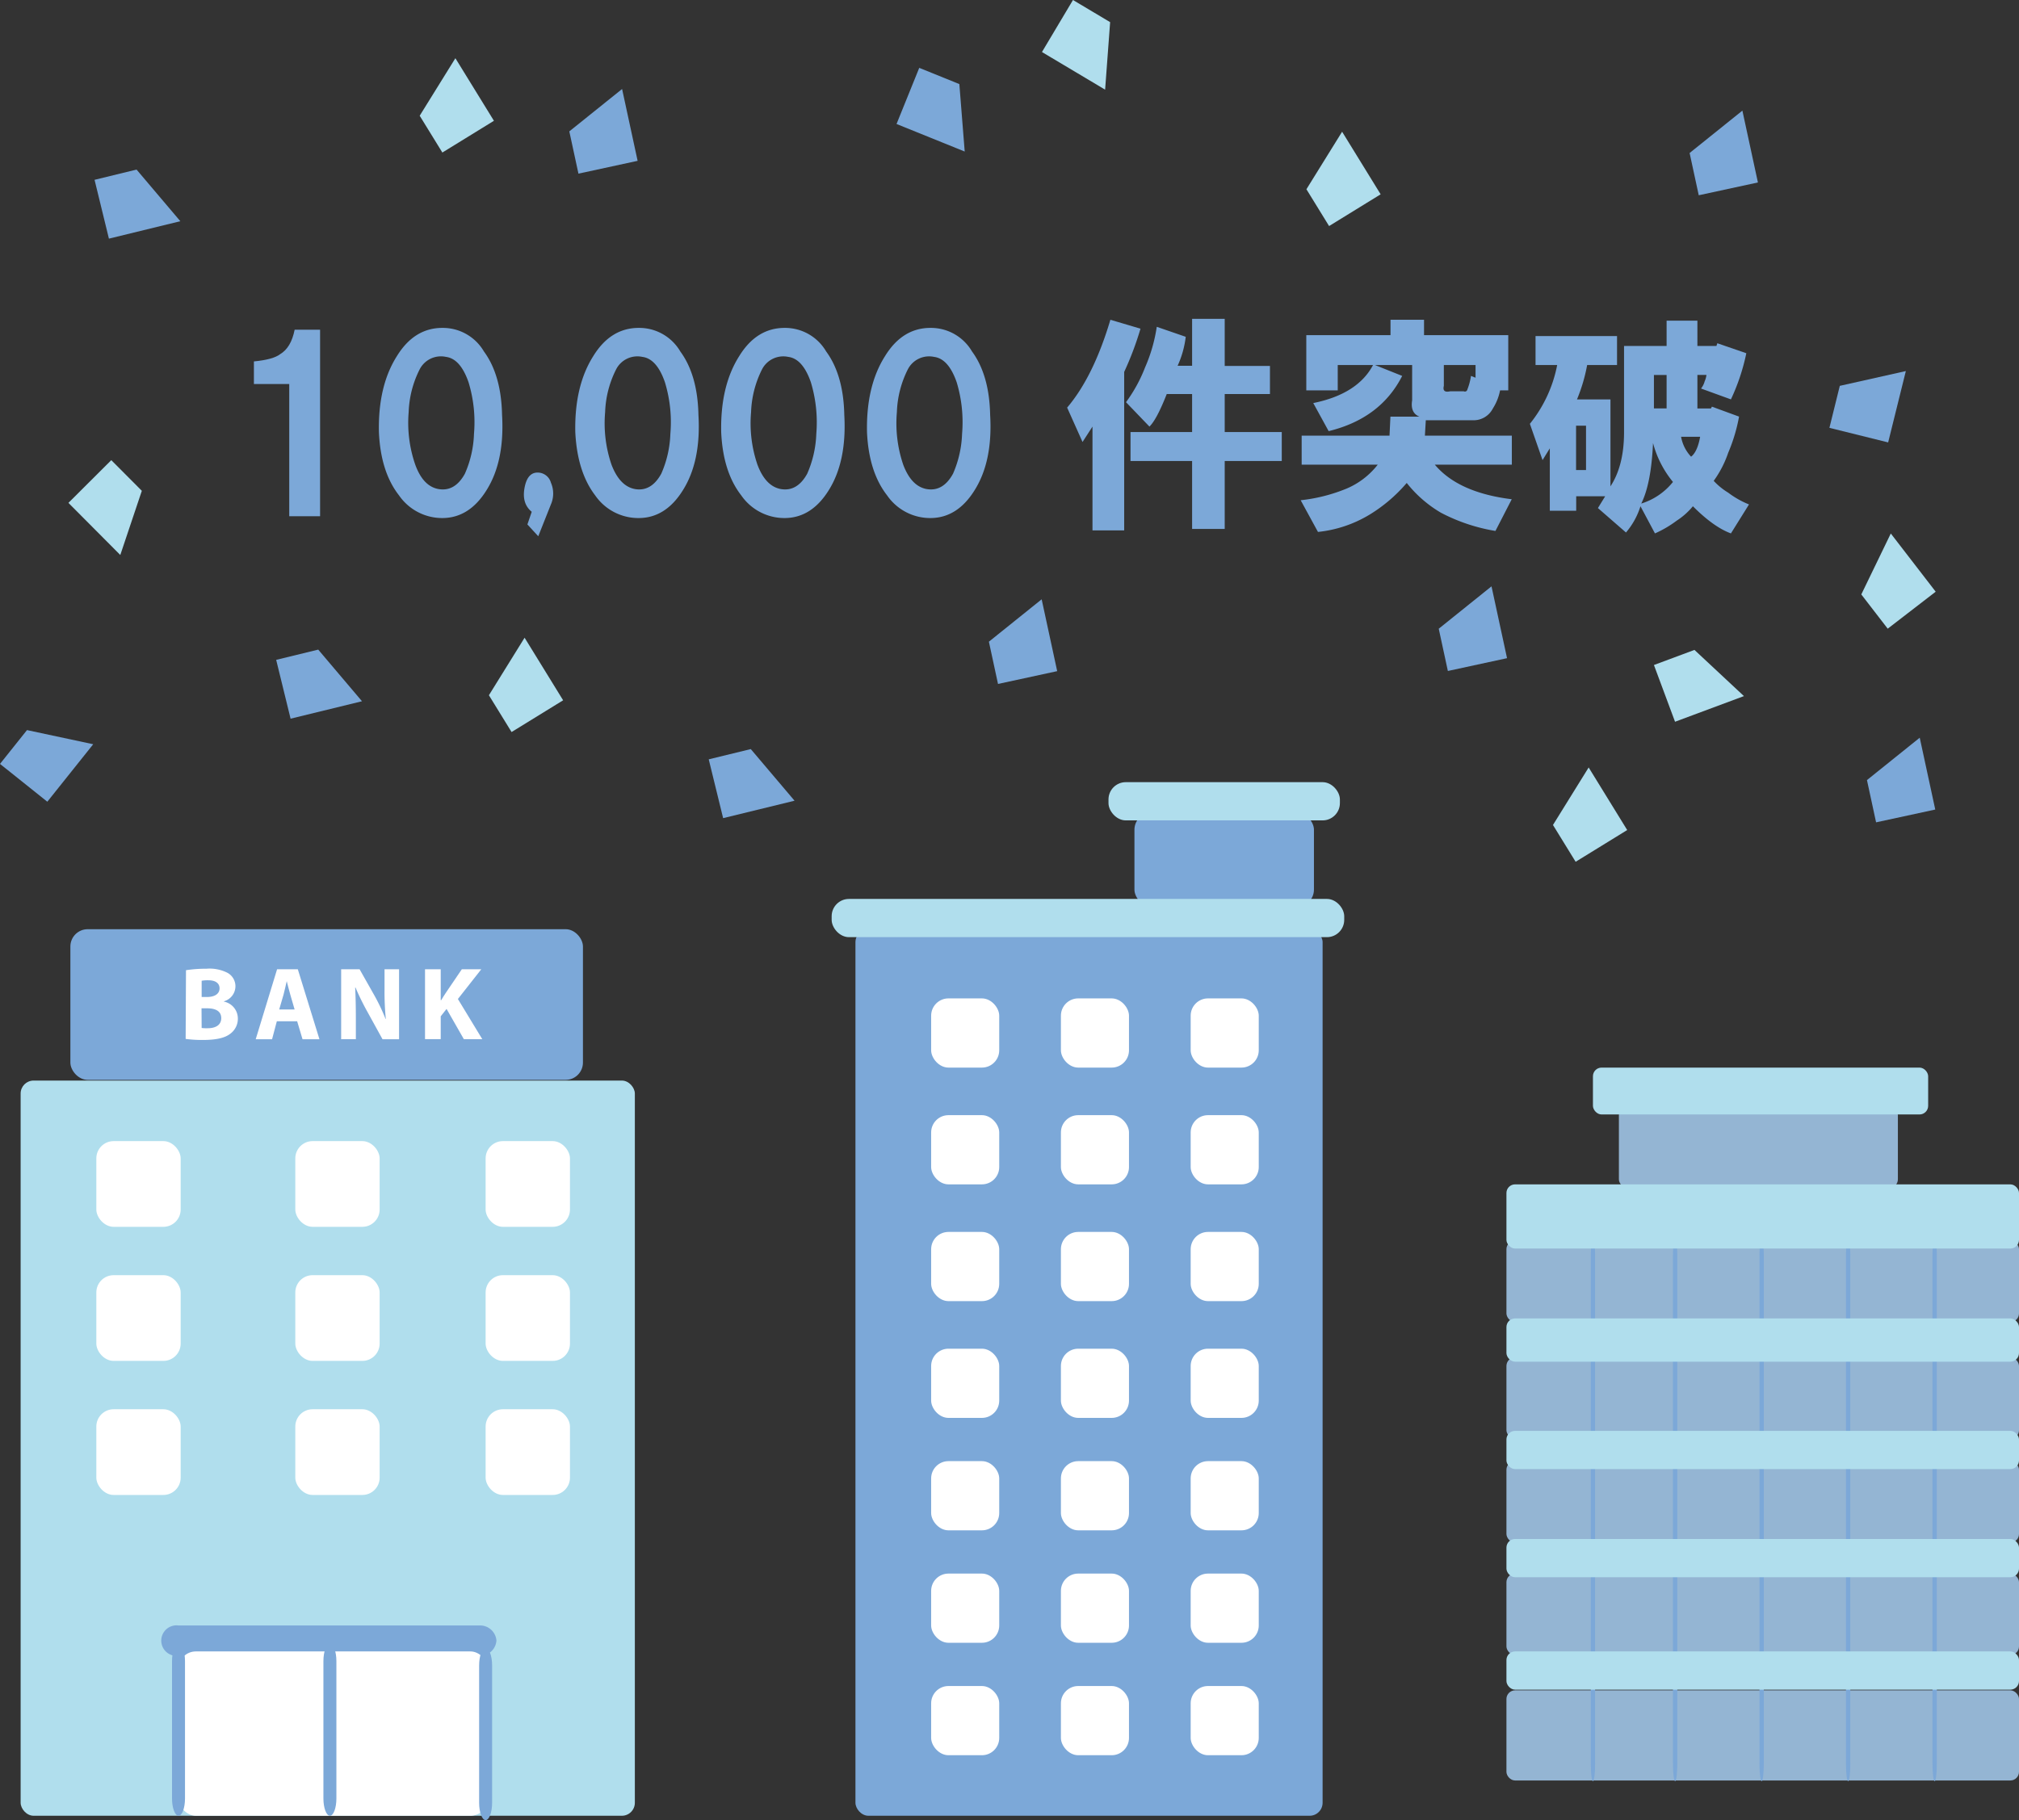 <svg xmlns="http://www.w3.org/2000/svg" viewBox="0 0 466.77 420.86"><rect x="0" y="0" width="466.77" height="420.86" fill="#333333" stroke="none"/><defs><style>.cls-1{fill:#7ca8d8;}.cls-2{fill:#94b5d3;}.cls-3{fill:#b0deed;}.cls-4{fill:#fff;}</style></defs><g id="レイヤー_2" data-name="レイヤー 2"><g id="レイヤー_2-2" data-name="レイヤー 2"><path class="cls-1" d="M58.7,88.8V83.57c2.93-.28,5-.84,6.07-1.68,1.68-1,2.79-2.85,3.35-5.65H74v43.13H66.87V88.8Z"/><path class="cls-1" d="M87.6,99.9q-.22-10.68,4.18-17.59,4-6.48,10.47-6.49a11,11,0,0,1,9.63,5.45q4,5.45,4.19,14.65.63,10.68-3.56,17.38-4,6.48-10.26,6.49a12.14,12.14,0,0,1-10-5.24Q88,109.12,87.6,99.9Zm13.81,13.19c2.51.42,4.54-.77,6.07-3.56a24.84,24.84,0,0,0,2.1-9.21,31.66,31.66,0,0,0-1.26-11.94c-1.26-3.62-3-5.58-5.23-5.86A5.52,5.52,0,0,0,97,85.45a23.62,23.62,0,0,0-2.52,9.84A29.58,29.58,0,0,0,96,107.44C97.22,110.79,99,112.67,101.41,113.09Z"/><path class="cls-1" d="M124.86,109.32a3.19,3.19,0,0,1,2.51,2.3,6.28,6.28,0,0,1,0,5L124.44,124l-2.51-2.73,1-2.93c-1.54-1.25-2.1-3.07-1.68-5.44C121.72,110.23,122.9,109,124.86,109.32Z"/><path class="cls-1" d="M133,99.9q-.21-10.68,4.18-17.59,4-6.48,10.47-6.49a11,11,0,0,1,9.63,5.45q4,5.45,4.19,14.65.63,10.68-3.56,17.38-4,6.48-10.26,6.49a12.14,12.14,0,0,1-10.05-5.24Q133.45,109.12,133,99.9Zm13.81,13.19c2.51.42,4.54-.77,6.07-3.56a24.84,24.84,0,0,0,2.1-9.21,31.66,31.66,0,0,0-1.26-11.94c-1.25-3.62-3-5.58-5.23-5.86a5.52,5.52,0,0,0-6.07,2.93,23.62,23.62,0,0,0-2.52,9.84,29.58,29.58,0,0,0,1.47,12.15Q143.29,112.47,146.84,113.09Z"/><path class="cls-1" d="M166.73,99.9q-.21-10.68,4.19-17.59,4-6.48,10.47-6.49A11,11,0,0,1,191,81.27q4,5.45,4.19,14.65.61,10.68-3.56,17.38-4,6.48-10.26,6.49a12.14,12.14,0,0,1-10-5.24Q167.14,109.12,166.73,99.9Zm13.82,13.19q3.76.63,6.07-3.56a25,25,0,0,0,2.1-9.21,32.07,32.07,0,0,0-1.26-11.94c-1.26-3.62-3-5.58-5.24-5.86a5.53,5.53,0,0,0-6.07,2.93,23.78,23.78,0,0,0-2.51,9.84,29.58,29.58,0,0,0,1.47,12.15C176.36,110.79,178.18,112.67,180.55,113.09Z"/><path class="cls-1" d="M200.44,99.9q-.21-10.68,4.19-17.59,4-6.48,10.46-6.49a11,11,0,0,1,9.63,5.45q4,5.45,4.19,14.65.63,10.68-3.56,17.38-4,6.48-10.26,6.49a12.11,12.11,0,0,1-10-5.24Q200.85,109.12,200.44,99.9Zm13.82,13.19q3.77.63,6.07-3.56a25.06,25.06,0,0,0,2.09-9.21,31.87,31.87,0,0,0-1.25-11.94c-1.26-3.62-3-5.58-5.24-5.86a5.52,5.52,0,0,0-6.07,2.93,23.62,23.62,0,0,0-2.51,9.84,29.76,29.76,0,0,0,1.46,12.15C210.07,110.79,211.88,112.67,214.26,113.09Z"/><path class="cls-1" d="M246.71,94.25q6.07-7.12,10-20.31L263.67,76a72.88,72.88,0,0,1-3.77,10v36.64h-7.33V98.64l-2.3,3.56ZM260.32,93A34.44,34.44,0,0,0,264.71,85a36.8,36.8,0,0,0,2.72-9.43l6.7,2.31a22.51,22.51,0,0,1-1.88,6.7h3.35V73.73h7.54V84.62H293.6v6.49H283.14V99.9h13.19v6.7H283.14v15.7H275.6V106.6H261.36V99.9H275.6V91.11h-5.86c-1.54,3.91-2.86,6.42-4,7.53Z"/><path class="cls-1" d="M318.52,107.44H300.93v-6.7h20.31l.21-4.4h6.7c-1.4-.56-2-1.81-1.68-3.77V84.41h-8.58l6.28,2.51q-5,9.84-17,12.77l-3.56-6.49q10.26-2.08,13.82-8.79h-8.16v5.86H302V77.5h19.47V73.94h7.75V77.5h19.47V90.27h-1.89a12.11,12.11,0,0,1-1.67,4.19,5,5,0,0,1-4.4,2.72h-11.1l-.21,3.56h20.1v6.7H331.71q5.44,6.48,17.79,8l-3.77,7.33a41.54,41.54,0,0,1-12.56-4.19,28.28,28.28,0,0,1-7.95-6.91,35.65,35.65,0,0,1-8.59,7.33,28.79,28.79,0,0,1-11.93,4l-4-7.33a38.63,38.63,0,0,0,10.68-2.72A18,18,0,0,0,318.52,107.44Zm22.61-20.1V84.41H333.8v4.81q-.42,1.68,1.47,1.26h3.14a.58.58,0,0,0,.83-.42,14.53,14.53,0,0,0,.84-3.14Z"/><path class="cls-1" d="M364.58,92.36h7.74v20.1q3.15-4.81,3.14-12.56V80h9.84V74.15h7.12V80h4.4l.21-.63,6.7,2.31a47.79,47.79,0,0,1-3.56,10.67l-6.91-2.51a4.58,4.58,0,0,0,.84-1.67,5,5,0,0,0,.41-1.47h-2.09v7.75h3.14l.21-.42,6.28,2.3a39.31,39.31,0,0,1-2.51,8.37,24.65,24.65,0,0,1-3.35,6.49,15.7,15.7,0,0,0,3.35,2.73,20.68,20.68,0,0,0,4.81,2.72l-4.18,6.7q-4-1.47-8.79-6.28a16.4,16.4,0,0,1-3.77,3.35,25.68,25.68,0,0,1-5,2.93l-3.35-6.28a17.34,17.34,0,0,1-3.35,6.07l-6.49-5.65,1.68-2.73h-6.7v3.35H358.3V103.67l-1.68,2.72L353.69,98A31,31,0,0,0,360,84.41h-5v-6.7h18.84v6.7h-6.91A39.07,39.07,0,0,1,364.58,92.36Zm-.21,16.33h2.3V98.43h-2.3Zm15.07,7.75a15.11,15.11,0,0,0,7.33-5,23.66,23.66,0,0,1-4.61-9Q381.74,111.83,379.44,116.44Zm2.93-22h2.93V86.71h-2.93ZM393.05,101h-4.4a9,9,0,0,0,2.31,4.6C391.93,104.86,392.63,103.32,393.05,101Z"/><rect class="cls-1" x="16.27" y="214.86" width="118.5" height="34.84" rx="4"/><rect class="cls-2" x="348.27" y="390.86" width="118.5" height="20.84" rx="2"/><rect class="cls-2" x="348.27" y="363.86" width="118.5" height="18.84" rx="2"/><rect class="cls-2" x="348.27" y="337.86" width="118.5" height="18.84" rx="2"/><rect class="cls-2" x="348.27" y="313.86" width="118.5" height="18.84" rx="2"/><rect class="cls-2" x="348.27" y="286.86" width="118.5" height="18.84" rx="2"/><rect class="cls-2" x="374.27" y="255.86" width="64.5" height="18.84" rx="2"/><rect class="cls-1" x="262.27" y="187.86" width="41.5" height="21.84" rx="4"/><rect class="cls-3" x="256.27" y="180.86" width="53.5" height="8.84" rx="4"/><rect class="cls-3" x="4.77" y="249.86" width="142" height="170" rx="3"/><rect class="cls-1" x="197.77" y="214.86" width="108" height="205" rx="3"/><path class="cls-4" d="M43,224.34a30.32,30.32,0,0,1,4.72-.34,9.13,9.13,0,0,1,4.78.9,3.53,3.53,0,0,1,1.93,3.19,3.63,3.63,0,0,1-2.66,3.44v.07a4,4,0,0,1,3.22,4A4.3,4.3,0,0,1,53.28,239c-1.18.95-3.14,1.47-6.36,1.47a28.18,28.18,0,0,1-4-.24Zm3.62,6.2h1.19c1.94,0,2.95-.81,2.95-2s-.94-1.87-2.59-1.87a8,8,0,0,0-1.55.11Zm0,7.16a9,9,0,0,0,1.4.06c1.67,0,3.13-.64,3.13-2.34s-1.45-2.27-3.28-2.27H46.59Z"/><path class="cls-4" d="M64,236.15,62.9,240.3H59.12l4.94-16.18h4.79l5,16.18H69.94l-1.24-4.15Zm4.11-2.73-1-3.44c-.28-.95-.57-2.17-.82-3.11h0c-.23.95-.48,2.18-.74,3.12l-1,3.43Z"/><path class="cls-4" d="M78.87,240.3V224.12h4.26l3.36,5.94a45.59,45.59,0,0,1,2.65,5.55h.06a62.77,62.77,0,0,1-.3-6.76v-4.72h3.36V240.3H88.43L85,234.07a59.5,59.5,0,0,1-2.81-5.72h-.08c.11,2.15.16,4.44.16,7.08v4.86Z"/><path class="cls-4" d="M98.26,224.12h3.63v7.15H102c.35-.61.74-1.19,1.11-1.76l3.66-5.39h4.5L105.86,231l5.64,9.29h-4.26l-4-7L101.89,235v5.28H98.26Z"/><path class="cls-1" d="M114.77,379.36a3.78,3.78,0,0,1-4,3.5H41.27a3.53,3.53,0,1,1,0-7h69.5A3.79,3.79,0,0,1,114.77,379.36Z"/><rect class="cls-4" x="41.27" y="381.86" width="71.5" height="38" rx="4"/><rect class="cls-4" x="22.27" y="263.86" width="19.5" height="19.82" rx="4"/><rect class="cls-4" x="68.27" y="263.86" width="19.5" height="19.82" rx="4"/><rect class="cls-4" x="215.27" y="230.86" width="15.74" height="16" rx="4"/><rect class="cls-4" x="245.27" y="230.86" width="15.74" height="16" rx="4"/><rect class="cls-4" x="275.27" y="230.86" width="15.74" height="16" rx="4"/><rect class="cls-4" x="215.27" y="257.86" width="15.74" height="16" rx="4"/><rect class="cls-4" x="245.27" y="257.86" width="15.74" height="16" rx="4"/><rect class="cls-4" x="275.27" y="257.86" width="15.74" height="16" rx="4"/><rect class="cls-4" x="215.27" y="284.86" width="15.74" height="16" rx="4"/><rect class="cls-4" x="245.27" y="284.86" width="15.74" height="16" rx="4"/><rect class="cls-4" x="275.27" y="284.86" width="15.74" height="16" rx="4"/><rect class="cls-4" x="215.27" y="311.86" width="15.74" height="16" rx="4"/><rect class="cls-4" x="245.27" y="311.86" width="15.74" height="16" rx="4"/><rect class="cls-4" x="275.27" y="311.86" width="15.74" height="16" rx="4"/><rect class="cls-4" x="215.27" y="337.86" width="15.74" height="16" rx="4"/><rect class="cls-4" x="245.27" y="337.86" width="15.74" height="16" rx="4"/><rect class="cls-4" x="275.27" y="337.86" width="15.74" height="16" rx="4"/><rect class="cls-4" x="215.27" y="363.86" width="15.74" height="16" rx="4"/><rect class="cls-4" x="245.27" y="363.86" width="15.74" height="16" rx="4"/><rect class="cls-4" x="275.27" y="363.86" width="15.74" height="16" rx="4"/><rect class="cls-4" x="215.27" y="389.86" width="15.74" height="16" rx="4"/><rect class="cls-4" x="245.27" y="389.86" width="15.74" height="16" rx="4"/><rect class="cls-4" x="275.27" y="389.86" width="15.74" height="16" rx="4"/><rect class="cls-4" x="112.27" y="263.86" width="19.5" height="19.82" rx="4"/><rect class="cls-4" x="22.27" y="294.86" width="19.5" height="19.82" rx="4"/><rect class="cls-4" x="68.27" y="294.86" width="19.5" height="19.82" rx="4"/><rect class="cls-4" x="112.27" y="294.86" width="19.5" height="19.82" rx="4"/><rect class="cls-4" x="22.27" y="325.86" width="19.5" height="19.82" rx="4"/><rect class="cls-4" x="68.27" y="325.86" width="19.5" height="19.82" rx="4"/><rect class="cls-4" x="112.27" y="325.86" width="19.5" height="19.82" rx="4"/><path class="cls-1" d="M76.27,419.86c.83,0,1.5-1.8,1.5-4V384.11c0-2.2-.67-4-1.5-4s-1.5,1.8-1.5,4v31.75C74.77,418.06,75.45,419.86,76.27,419.86Z"/><path class="cls-1" d="M112.27,420.86c.83,0,1.5-1.8,1.5-4V385.11c0-2.2-.67-4-1.5-4s-1.5,1.8-1.5,4v31.75C110.77,419.06,111.45,420.86,112.27,420.86Z"/><path class="cls-1" d="M41.27,419.86c.83,0,1.5-1.8,1.5-4V384.11c0-2.2-.67-4-1.5-4s-1.5,1.8-1.5,4v31.75C39.77,418.06,40.45,419.86,41.27,419.86Z"/><rect class="cls-3" x="192.27" y="207.86" width="118.5" height="8.84" rx="4"/><path class="cls-1" d="M368.27,411.86c-.27,0-.5-1.8-.5-4V290.11c0-2.2.23-4,.5-4s.5,1.8.5,4V407.86C368.77,410.06,368.55,411.86,368.27,411.86Z"/><path class="cls-1" d="M387.27,411.86c-.27,0-.5-1.8-.5-4V290.11c0-2.2.23-4,.5-4s.5,1.8.5,4V407.86C387.77,410.06,387.55,411.86,387.27,411.86Z"/><path class="cls-1" d="M407.27,411.86c-.27,0-.5-1.8-.5-4V290.11c0-2.2.23-4,.5-4s.5,1.8.5,4V407.86C407.77,410.06,407.55,411.86,407.27,411.86Z"/><path class="cls-1" d="M447.27,411.86c-.27,0-.5-1.8-.5-4V290.11c0-2.2.23-4,.5-4s.5,1.8.5,4V407.86C447.77,410.06,447.55,411.86,447.27,411.86Z"/><path class="cls-1" d="M427.27,411.86c-.27,0-.5-1.8-.5-4V290.11c0-2.2.23-4,.5-4s.5,1.8.5,4V407.86C427.77,410.06,427.55,411.86,427.27,411.86Z"/><rect class="cls-3" x="348.27" y="381.86" width="118.5" height="8.84" rx="2"/><rect class="cls-3" x="348.27" y="355.86" width="118.5" height="8.84" rx="2"/><rect class="cls-3" x="348.27" y="330.86" width="118.5" height="8.84" rx="2"/><rect class="cls-3" x="348.27" y="304.86" width="118.5" height="10" rx="2"/><rect class="cls-3" x="348.27" y="273.86" width="118.5" height="14.84" rx="2"/><rect class="cls-3" x="368.27" y="246.86" width="77.5" height="10.84" rx="2"/><polygon class="cls-3" points="97.03 26.76 102.27 35.27 114.19 27.93 105.28 13.46 97.03 26.76"/><polygon class="cls-3" points="302.03 43.76 307.27 52.27 319.19 44.93 310.28 30.46 302.03 43.76"/><polygon class="cls-3" points="359.03 190.76 364.27 199.27 376.19 191.93 367.28 177.46 359.03 190.76"/><polygon class="cls-3" points="113.03 160.76 118.27 169.27 130.19 161.93 121.28 147.46 113.03 160.76"/><polygon class="cls-3" points="32.79 113.49 25.73 106.4 15.82 116.28 27.81 128.33 32.79 113.49"/><polygon class="cls-3" points="430.31 137.45 436.42 145.37 447.51 136.82 437.13 123.36 430.31 137.45"/><polygon class="cls-3" points="256.65 5.12 248.06 0 240.89 12.03 255.49 20.73 256.65 5.12"/><polygon class="cls-3" points="391.74 150.28 382.37 153.77 387.25 166.89 403.18 160.96 391.74 150.28"/><polygon class="cls-1" points="6.24 168.82 0 176.64 10.94 185.38 21.55 172.09 6.24 168.82"/><polygon class="cls-1" points="31.57 39.21 21.86 41.58 25.18 55.18 41.69 51.15 31.57 39.21"/><polygon class="cls-1" points="173.57 173.21 163.85 175.58 167.18 189.18 183.69 185.15 173.57 173.21"/><polygon class="cls-1" points="73.57 150.21 63.85 152.58 67.18 166.18 83.69 162.15 73.57 150.21"/><polygon class="cls-1" points="425.34 89.22 422.94 98.93 436.52 102.3 440.61 85.8 425.34 89.22"/><polygon class="cls-1" points="131.62 30.38 133.73 40.15 147.41 37.19 143.82 20.58 131.62 30.38"/><polygon class="cls-1" points="332.62 145.38 334.73 155.15 348.41 152.19 344.82 135.58 332.62 145.38"/><polygon class="cls-1" points="431.62 180.38 433.73 190.15 447.41 187.19 443.82 170.58 431.62 180.38"/><polygon class="cls-1" points="228.62 148.38 230.73 158.15 244.41 155.19 240.82 138.58 228.62 148.38"/><polygon class="cls-1" points="390.62 35.38 392.73 45.15 406.41 42.19 402.82 25.58 390.62 35.38"/><polygon class="cls-1" points="221.79 19.44 212.52 15.69 207.27 28.67 223.03 35.04 221.79 19.44"/></g></g></svg>